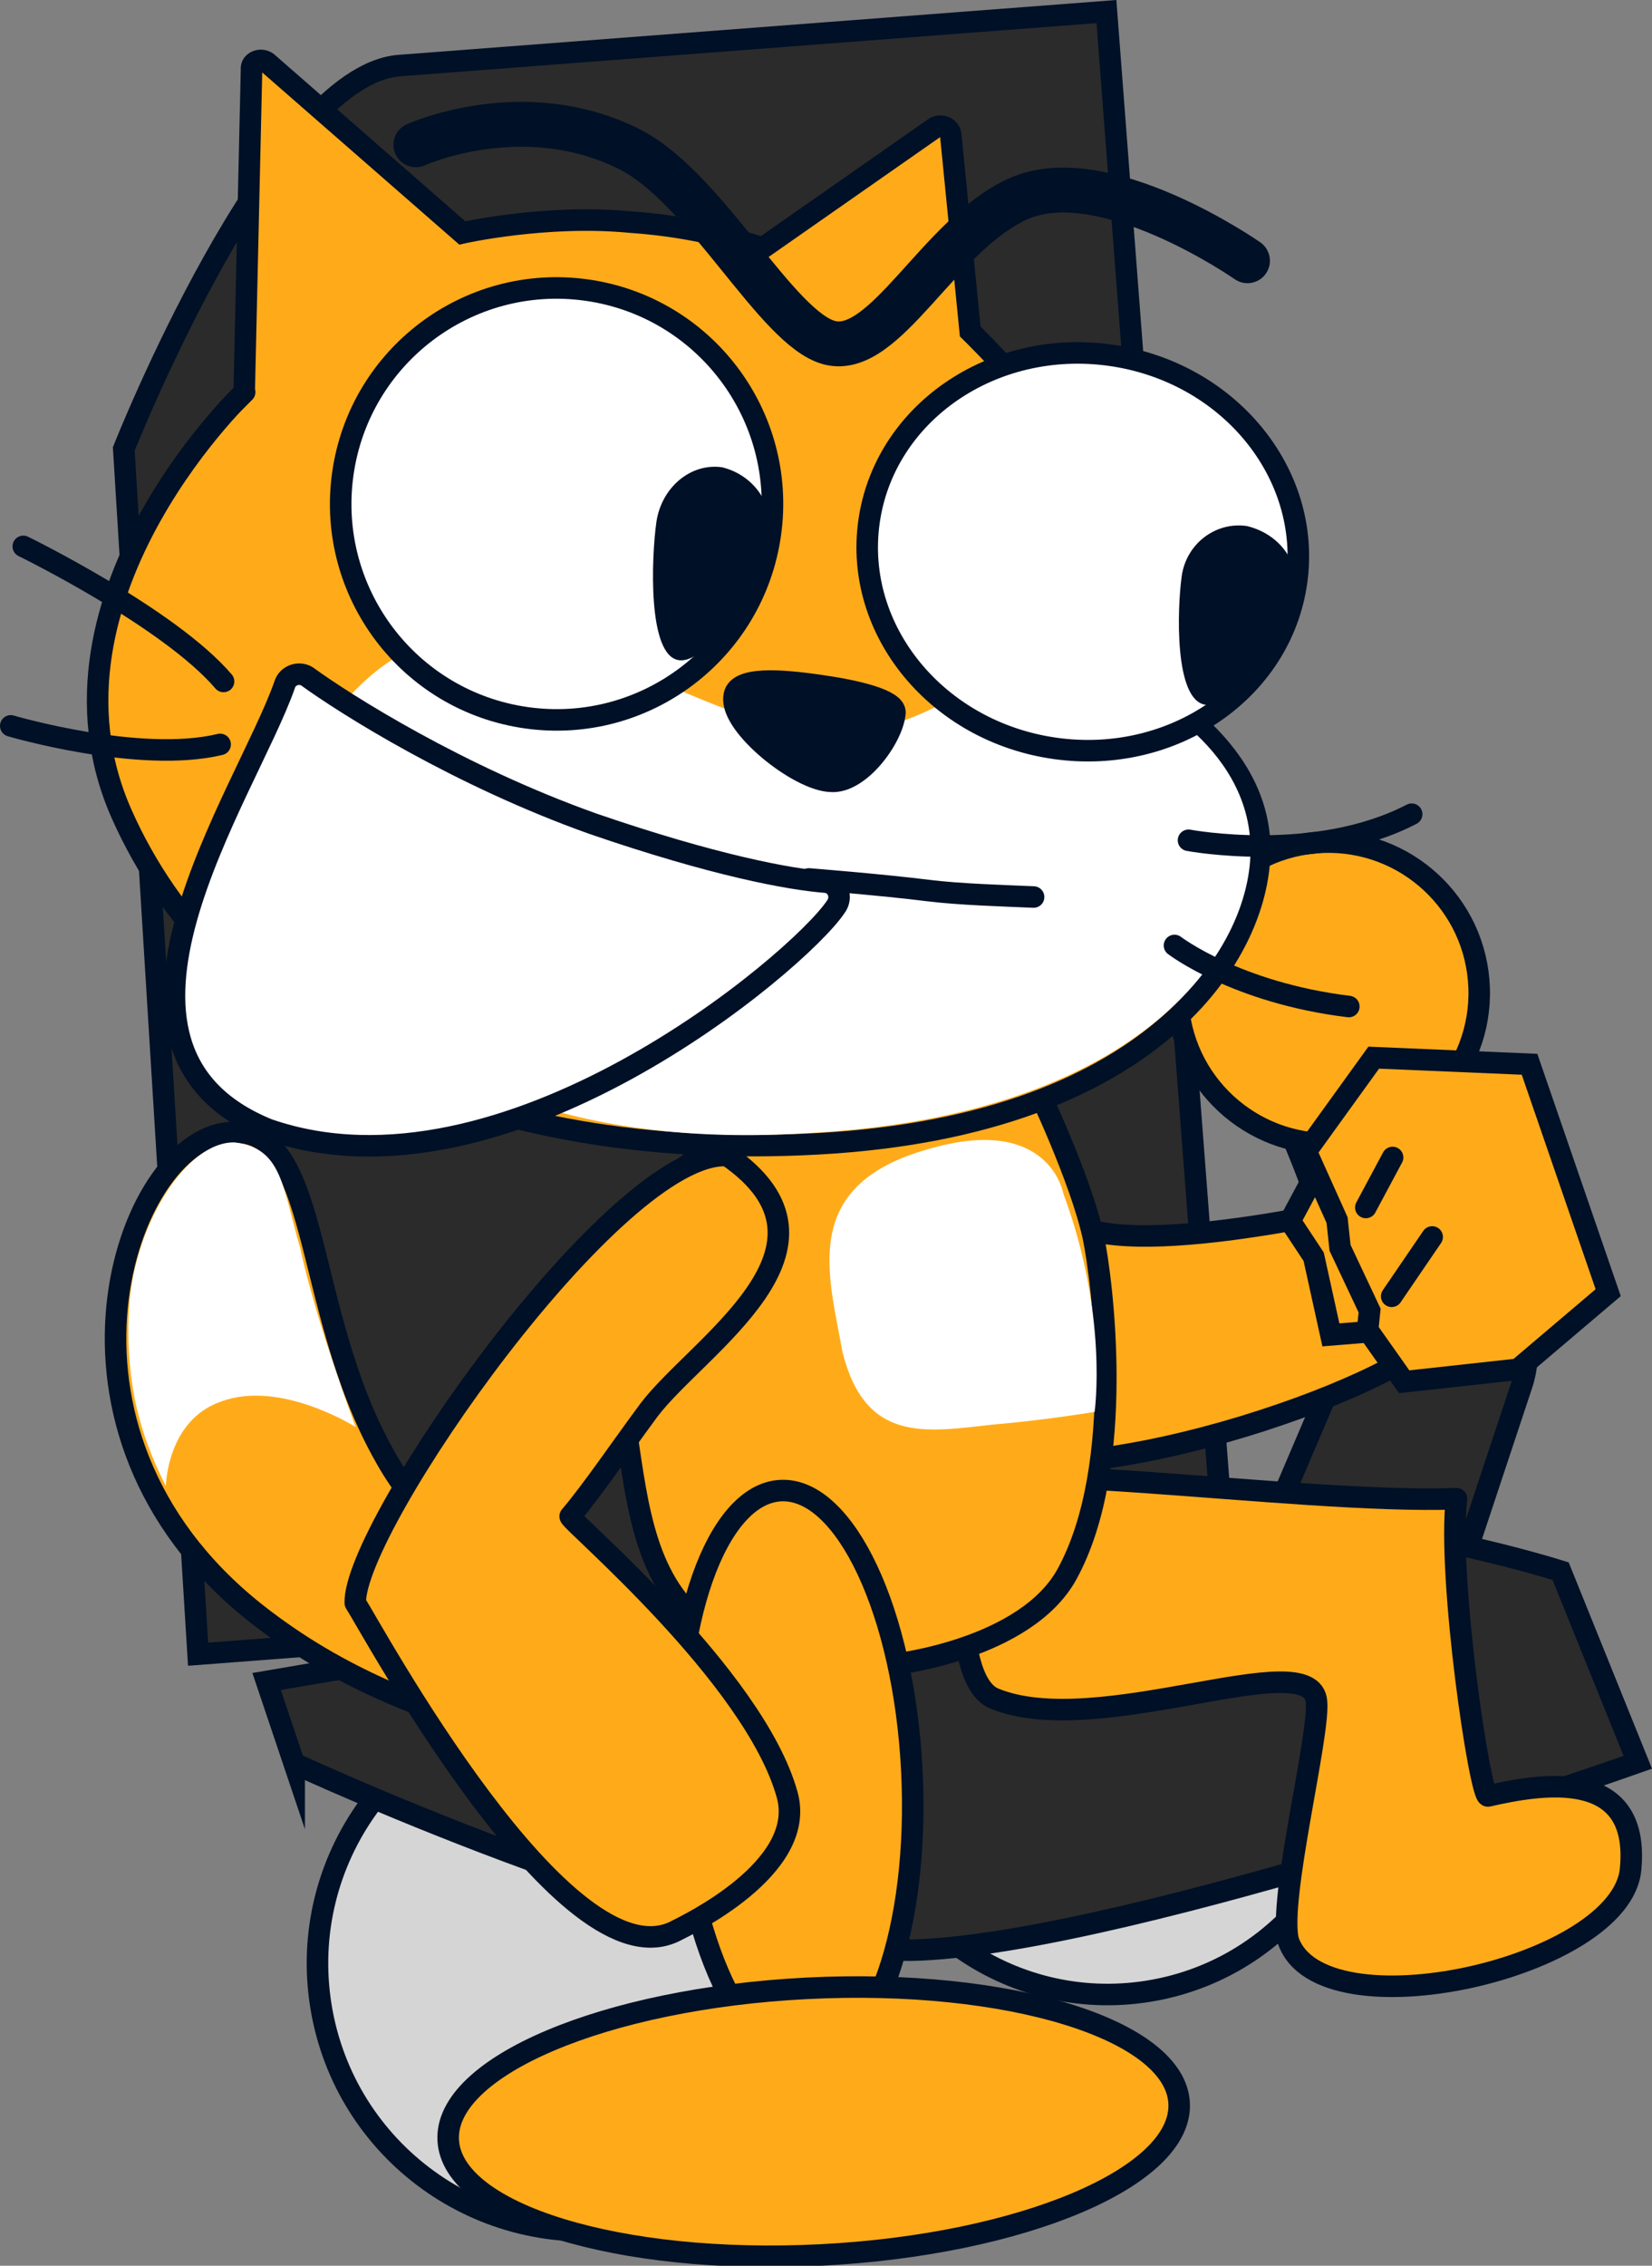 <svg version="1.1" xmlns="http://www.w3.org/2000/svg" xmlns:xlink="http://www.w3.org/1999/xlink" width="92.079" height="126.245" viewBox="0,0,92.079,126.245"><rect x="0" y="0" width="92.079" height="126.245" fill="#808080" stroke="none"/><g transform="translate(-177.287,-120.524)"><g stroke-miterlimit="10"><path d="M224.991,219.699c-1.253,-7.755 4.019,-15.057 11.773,-16.309c7.755,-1.253 15.057,4.019 16.309,11.773c1.253,7.755 -4.019,15.057 -11.773,16.309c-7.755,1.253 -15.057,-4.019 -16.309,-11.773z" fill="#d5d5d5" fill-rule="nonzero" stroke="#001026" stroke-width="1.2" stroke-linecap="butt" stroke-linejoin="miter"/><path d="M195.175,232.303c-1.311,-8.117 4.206,-15.759 12.323,-17.07c8.117,-1.311 15.759,4.206 17.07,12.323c1.311,8.117 -4.206,15.759 -12.323,17.07c-8.117,1.311 -15.759,-4.206 -17.07,-12.323z" fill="#d5d5d5" fill-rule="nonzero" stroke="#001026" stroke-width="1.2" stroke-linecap="butt" stroke-linejoin="miter"/><path d="M244.31,214.419c0,0 4.761,-11.157 7.346,-17.217c2.891,-6.776 -8.295,-24.896 -8.295,-24.896l10.538,-2.511c0,0 10.439,21.178 8.231,27.831c-2.523,7.6 -8.107,24.424 -8.107,24.424z" fill="#2b2b2b" fill-rule="nonzero" stroke="#001026" stroke-width="1.2" stroke-linecap="butt" stroke-linejoin="miter"/><path d="M193.683,218.779l-1.536,-4.565c0,0 43.899,-7.545 56.569,-8.625c6.074,-0.518 15.556,2.477 15.556,2.477l4.303,10.651c0,0 -27.849,9.862 -39.888,10.449c-11.437,0.558 -35.004,-10.388 -35.004,-10.388z" fill="#2b2b2b" fill-rule="nonzero" stroke="#001026" stroke-width="1.2" stroke-linecap="butt" stroke-linejoin="miter"/><path d="M188.328,212.694l-4.143,-67.152c0,0 8.239,-20.82 15.359,-21.364c10.573,-0.807 39.414,-3.01 39.414,-3.01l6.655,87.151z" fill="#2b2b2b" fill-rule="nonzero" stroke="#001026" stroke-width="1.2" stroke-linecap="butt" stroke-linejoin="miter"/><path d="M260.22,220.594c2.868,-0.652 8.489,-1.679 7.955,4.053c-0.458,5.547 -17.273,9.297 -19.084,4.001c-0.566,-2.291 1.756,-11.395 1.575,-13.31c-0.265,-3.294 -12.196,2.207 -17.964,-0.175c-2.663,-1.1 -1.593,-10.62 -1.789,-11.385c-0.62,-2.422 18.519,0.576 27.557,0.255c-0.507,4.448 1.305,16.592 1.751,16.56z" fill="#ffab19" fill-rule="evenodd" stroke="#001026" stroke-width="1.2" stroke-linecap="round" stroke-linejoin="round"/><path d="M257.563,194.745c-2.187,3.085 -20.875,9.634 -27.209,6.465c-2.227,-1.114 -11.781,-24.097 -4.225,-24.963c7.556,-0.866 8.49,6.794 9.912,11.318c1.142,3.83 15.298,0.454 16.299,0.403c2.099,-0.203 3.002,1.042 4,2.797c0.675,1.188 2.121,2.605 1.224,3.98z" fill="#ffab19" fill-rule="evenodd" stroke="#001026" stroke-width="1.2" stroke-linecap="round" stroke-linejoin="round"/><g fill-rule="evenodd"><path d="M221.207,210.364c0.819,0.825 2.539,2.641 -1.831,5.832c-4.371,3.191 -13.163,1.184 -14.148,0.851c-3.861,-1.166 -8.543,-2.746 -13.135,-6.217c-13.367,-10.001 -8.043,-26.182 -2.365,-27.148c5.555,-1.007 4.281,9.679 9.02,18.003c2.042,3.708 5.282,5.9 8.031,7.514c3.939,2.153 13.528,0.174 14.429,1.165z" fill="#ffab19" stroke="#001026" stroke-width="1.2" stroke-linecap="round" stroke-linejoin="round"/><path d="M194.021,190.072c0.848,3.992 3.088,9.963 3.088,9.963c0,0 -4.184,-2.647 -7.478,-1.426c-2.635,0.895 -3.057,3.771 -3.102,4.717c-1.061,-2.142 -2.284,-5.025 -2.06,-9.753c0.223,-4.728 3.202,-9.487 5.915,-9.394c2.63,0.339 2.623,2.395 3.637,5.894z" fill="#ffffff" stroke="none" stroke-width="1" stroke-linecap="butt" stroke-linejoin="miter"/></g><g fill-rule="evenodd"><path d="M227.157,213.253c-16.445,1.069 -13.522,-9.783 -15.872,-17.376c-1.825,-6.694 0.024,-7.099 6.888,-12.397c3.706,-3.178 5.892,-5.041 7.859,-7.511c3.001,-3.655 7.325,1.673 9.025,5.082c0,0 2.452,5.118 3.165,8.372c0.495,2.342 1.859,12.734 -1.456,18.798c-2.302,4.21 -9.608,5.032 -9.608,5.032z" fill="#ffab19" stroke="#001026" stroke-width="1.2" stroke-linecap="round" stroke-linejoin="round"/><path d="M238.299,199.192c0,0 -2.632,0.447 -5.665,0.709c-3.714,0.401 -7.122,1.094 -8.399,-4.086c-0.752,-4.281 -2.412,-9.235 4.772,-11.258c6.793,-2.002 7.553,2.484 7.553,2.484c2.514,6.761 1.738,12.151 1.738,12.151z" fill="#ffffff" stroke="none" stroke-width="1" stroke-linecap="butt" stroke-linejoin="miter"/></g><path d="M242.957,176.574c-0.4,-4.625 3.025,-8.698 7.65,-9.097c4.625,-0.4 8.698,3.025 9.097,7.65c0.4,4.625 -3.025,8.698 -7.65,9.097c-4.625,0.4 -8.698,-3.025 -9.097,-7.65z" fill="#ffab19" fill-rule="nonzero" stroke="#001026" stroke-width="1.2" stroke-linecap="butt" stroke-linejoin="miter"/><path d="M229.428,127.613c0.325,-0.156 0.806,0.012 0.85,0.422l1.086,10.958c0,0 5.684,5.545 7.107,9.077c2.404,5.892 1.877,10.362 1.877,10.362c0,0 6.739,3.067 7.134,8.879c0.396,5.812 -5.464,15.895 -24.596,16.944c-19.132,1.049 -33.376,-6.102 -38.821,-18.378c-5.445,-12.277 7.537,-24.187 6.832,-23.478l0.41,-18.018c-0.043,-0.41 0.493,-0.638 0.862,-0.384l10.884,9.506c0,0 4.693,-1.058 9.375,-0.602c2.801,0.191 5.149,0.723 7.371,1.439z" fill="#ffab19" fill-rule="evenodd" stroke="#001026" stroke-width="1.2" stroke-linecap="butt" stroke-linejoin="miter"/><path d="M239.994,158.786c0,0 6.583,2.742 6.978,8.554c0.396,5.812 -5.79,15.344 -24.71,16.322c-24.66,1.585 -34.045,-14.274 -25.936,-23.839c8.123,-9.664 18.246,0.947 26.647,1.521c7.2,0.506 8.868,-5.621 17.021,-2.557z" fill="#ffffff" fill-rule="evenodd" stroke="none" stroke-width="1" stroke-linecap="butt" stroke-linejoin="miter"/><path d="M196.394,146.929c0.924,-6.581 7.008,-11.166 13.589,-10.242c6.581,0.924 11.166,7.008 10.242,13.589c-0.924,6.581 -7.008,11.166 -13.589,10.242c-6.581,-0.924 -11.166,-7.008 -10.242,-13.589z" fill="#ffffff" fill-rule="nonzero" stroke="#001026" stroke-width="1.2" stroke-linecap="butt" stroke-linejoin="miter"/><path d="M255.971,165.89c-5.362,2.789 -12.438,1.454 -12.438,1.454" fill="none" fill-rule="evenodd" stroke="#001026" stroke-width="1.2" stroke-linecap="round" stroke-linejoin="round"/><path d="M252.468,176.607c-6.273,-0.764 -9.717,-3.402 -9.717,-3.402" fill="none" fill-rule="evenodd" stroke="#001026" stroke-width="1.2" stroke-linecap="round" stroke-linejoin="round"/><path d="M222.939,158.713c2.08,0.292 4.23,0.796 4.232,1.503c-0.096,1.4 -1.971,3.964 -3.569,3.841c-1.81,-0.052 -5.622,-3.112 -5.399,-4.697c0.068,-1.202 2.756,-0.926 4.736,-0.648z" fill="#001026" fill-rule="evenodd" stroke="#001026" stroke-width="1.2" stroke-linecap="round" stroke-linejoin="round"/><path d="M178.585,150.968c0,0 8.127,3.969 11.162,7.526" fill="none" fill-rule="evenodd" stroke="#001026" stroke-width="1.2" stroke-linecap="round" stroke-linejoin="round"/><path d="M189.557,162.002c-4.495,1.085 -11.67,-1.033 -11.67,-1.033" fill="none" fill-rule="evenodd" stroke="#001026" stroke-width="1.2" stroke-linecap="round" stroke-linejoin="round"/><path d="M220.202,150.521c-0.272,1.935 -3.317,7.034 -5.076,6.787c-1.759,-0.247 -1.527,-5.742 -1.256,-7.676c0.272,-1.935 1.901,-3.32 3.66,-3.073c1.734,0.423 2.943,2.028 2.672,3.962" fill="#001026" fill-rule="evenodd" stroke="none" stroke-width="1" stroke-linecap="butt" stroke-linejoin="miter"/><path d="M225.723,149.597c0.85,-6.049 6.873,-10.204 13.454,-9.28c6.581,0.924 11.227,6.578 10.377,12.627c-0.85,6.049 -6.873,10.204 -13.454,9.28c-6.581,-0.924 -11.227,-6.578 -10.377,-12.627z" fill="#ffffff" fill-rule="nonzero" stroke="#001026" stroke-width="1.2" stroke-linecap="butt" stroke-linejoin="miter"/><path d="M249.485,153.51c-0.25,1.778 -3.246,6.531 -5.005,6.284c-1.759,-0.247 -1.576,-5.394 -1.326,-7.173c0.25,-1.778 1.861,-3.036 3.62,-2.789c1.736,0.409 2.961,1.9 2.712,3.678" fill="#001026" fill-rule="evenodd" stroke="none" stroke-width="1" stroke-linecap="butt" stroke-linejoin="miter"/><path d="M228.111,219.175c0.444,8.795 -2.109,16.071 -5.703,16.253c-3.594,0.181 -6.867,-6.801 -7.311,-15.596c-0.444,-8.795 2.109,-16.071 5.703,-16.253c3.594,-0.181 6.867,6.801 7.311,15.596z" fill="#ffab19" fill-rule="nonzero" stroke="#001026" stroke-width="1.2" stroke-linecap="butt" stroke-linejoin="miter"/><g stroke="#001026" stroke-width="1.2" stroke-linecap="round"><g fill="#ffffff" fill-rule="evenodd" stroke-linejoin="round"><path d="M193.153,158.679c0.144,-0.509 0.761,-0.747 1.234,-0.476c2.165,1.574 8.459,5.552 15.948,8.219c6.762,2.324 10.941,3.094 12.957,3.252c0.672,0.053 1.001,0.833 0.567,1.397c-2.116,3.111 -18.473,16.929 -31.615,12.389c-11.217,-4.546 -1.235,-18.655 0.909,-24.781z"/></g><path d="M234.897,170.505c-1.651,-0.073 -4.15,-0.143 -5.896,-0.363c-2.513,-0.317 -6.63,-0.644 -6.63,-0.644" fill="none" fill-rule="nonzero" stroke-linejoin="miter"/></g><path d="M197.09,209.838c-0.127,-4.227 14.548,-25.284 20.738,-24.926c7.405,5.099 -1.679,10.609 -4.37,14.18c-1.606,2.17 -3.169,4.479 -4.392,5.922c-0.061,0.25 10.278,8.912 12.098,15.521c1.13,4.104 -5.692,7.298 -6.169,7.553c-6.14,3.281 -17.062,-16.961 -17.905,-18.25z" fill="#ffab19" fill-rule="evenodd" stroke="#001026" stroke-width="1.2" stroke-linecap="round" stroke-linejoin="round"/><g fill-rule="nonzero" stroke="#001026" stroke-width="1.2" stroke-linecap="round" stroke-linejoin="miter"><path d="M255.262,194.593l-3.794,0.309l-0.959,-4.353l-1.317,-1.992l2.239,-4.18z" fill="#ffab19"/><path d="M262.54,179.824l4.384,12.726l-5.028,4.268l-6.342,0.695l-2.04,-2.886l0.113,-1.078l-1.649,-3.499l-0.165,-1.544l-1.723,-3.833l3.765,-5.218z" fill="#ffab19"/><path d="M254.907,185.017l-1.492,2.786" fill="none"/><path d="M254.857,192.752l2.256,-3.306" fill="none"/></g><path d="M243.009,237.712c0.207,4.103 -8.745,7.89 -19.995,8.458c-11.25,0.568 -20.538,-2.298 -20.745,-6.401c-0.207,-4.103 8.745,-7.89 19.995,-8.458c11.25,-0.568 20.538,2.298 20.745,6.401z" fill="#ffab19" fill-rule="nonzero" stroke="#001026" stroke-width="1.2" stroke-linecap="butt" stroke-linejoin="miter"/><path d="M246.819,135.053c0,0 -8.016,-5.607 -12.803,-3.439c-4.403,1.994 -7.386,8.8 -10.487,8.007c-2.948,-0.754 -6.9,-8.65 -11.164,-10.787c-5.914,-2.964 -11.897,-0.243 -11.897,-0.243" fill="none" fill-rule="nonzero" stroke="#001026" stroke-width="2.5" stroke-linecap="round" stroke-linejoin="miter"/></g></g></svg>